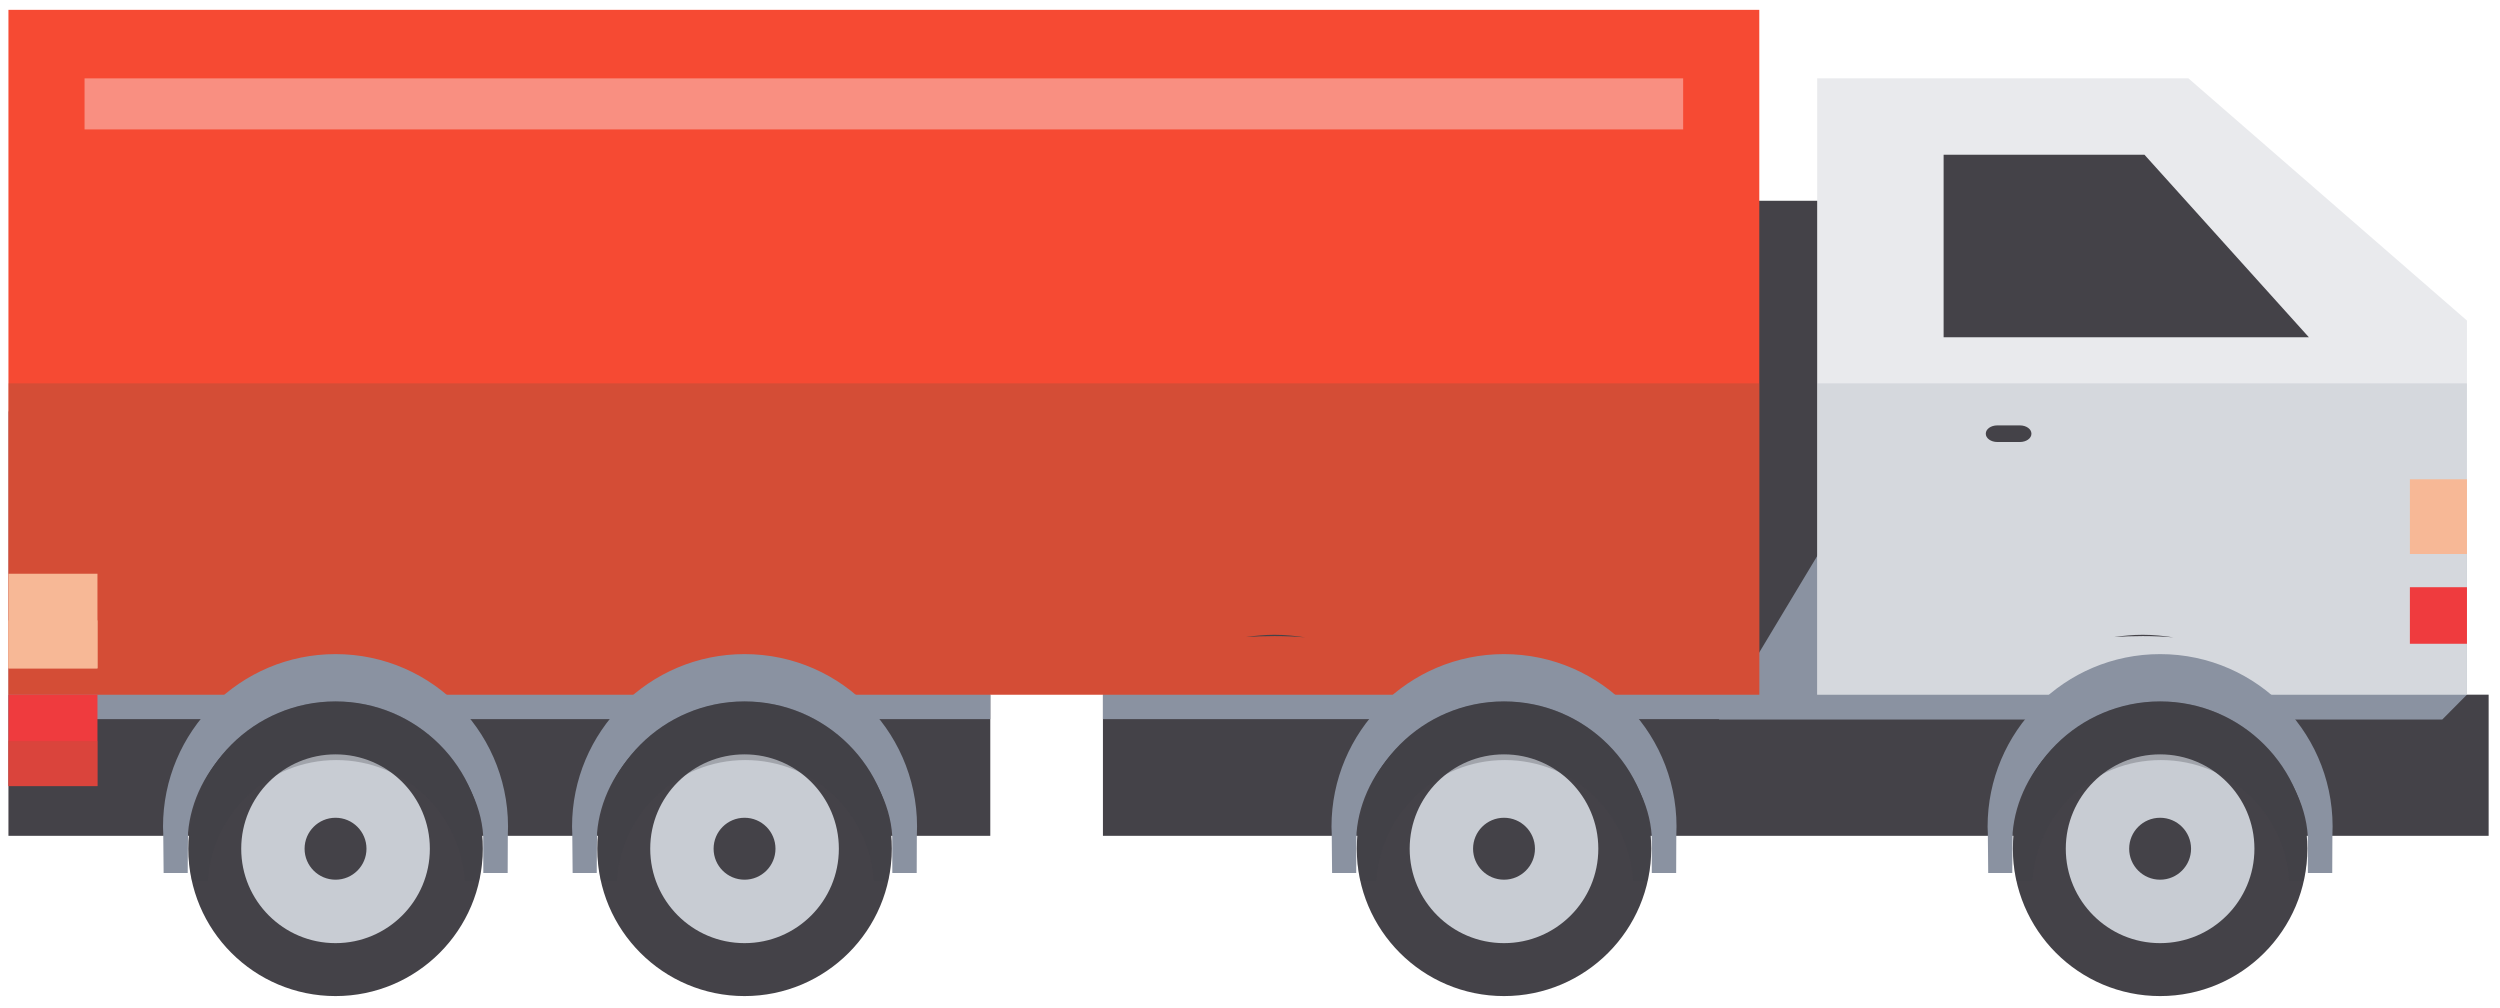 <svg width="191" height="77" viewBox="0 0 191 77" fill="none" xmlns="http://www.w3.org/2000/svg">
<path d="M75.658 53.073H0.645V63.857H75.658V53.073Z" fill="#444248"/>
<path d="M190.132 53.073H84.264V63.857H190.132V53.073Z" fill="#444248"/>
<path d="M142.432 15.339H132.316V53.073H142.432V15.339Z" fill="#444248"/>
<path d="M142.431 38.468V39.322H140.731L134.358 49.928V31.433H0.645V54.941H75.658V47.928H84.264V54.941H131.345L131.325 54.974H186.586L188.474 53.073V38.468H142.431Z" fill="#8A92A1"/>
<path d="M138.832 5.987V53.073H188.474V24.488L167.197 5.987H138.832Z" fill="#E9EAED"/>
<path opacity="0.32" d="M188.474 29.29H138.832V53.073H188.474V29.29Z" fill="#A9AFBA"/>
<path d="M148.492 11.824V25.767H176.398L163.839 11.824H148.492Z" fill="#444248"/>
<path d="M154.321 33.769H152.594C152.108 33.769 151.714 33.486 151.714 33.141V33.128C151.714 32.78 152.108 32.5 152.594 32.5H154.321C154.807 32.5 155.201 32.78 155.201 33.128V33.141C155.203 33.486 154.809 33.769 154.321 33.769Z" fill="#444248"/>
<path d="M188.476 36.618H184.115V42.325H188.476V36.618Z" fill="#F7B896"/>
<path d="M188.476 44.863H184.115V49.184H188.476V44.863Z" fill="#EF3B3E"/>
<path d="M134.41 0.752H0.645V53.073H134.41V0.752Z" fill="#F64A33"/>
<path d="M128.593 5.987H6.46V9.888H128.593V5.987Z" fill="#F98F81"/>
<path opacity="0.32" d="M134.41 29.29H0.645V53.073H134.41V29.29Z" fill="#8A563E"/>
<path d="M7.446 43.834H0.645V51.063H7.446V43.834Z" fill="#F7B896"/>
<path d="M7.446 53.073H0.645V60.058H7.446V53.073Z" fill="#EF3B3E"/>
<path d="M7.446 47.399H0.645V51.063H7.446V47.399Z" fill="#F7B896"/>
<path opacity="0.55" d="M7.446 56.621H0.645V60.058H7.446V56.621Z" fill="#C94C3B"/>
<path d="M99.722 48.696C98.955 48.578 98.175 48.498 97.375 48.498C96.627 48.498 95.899 48.569 95.182 48.671C95.877 48.626 96.603 48.597 97.375 48.597C98.201 48.597 98.98 48.634 99.722 48.696Z" fill="#444248"/>
<path d="M101.772 66.698H103.614C103.617 66.469 103.627 63.777 103.639 63.622C104.035 58.766 108.411 53.927 114.906 53.927C120.915 53.927 125.893 58.915 126.189 63.847C126.192 63.91 126.196 65.823 126.197 66.698H128.059C128.062 65.823 128.066 63.91 128.069 63.846C128.452 56.251 122.412 49.974 114.906 49.974C107.627 49.974 101.726 55.88 101.726 63.164C101.726 63.338 101.734 63.509 101.744 63.681C101.752 63.816 101.762 66.484 101.772 66.698Z" fill="#8A92A1"/>
<path d="M114.907 76.1C121.118 76.1 126.154 71.061 126.154 64.844C126.154 58.628 121.118 53.589 114.907 53.589C108.695 53.589 103.659 58.628 103.659 64.844C103.659 71.061 108.695 76.1 114.907 76.1Z" fill="#444248"/>
<path d="M114.905 72.056C118.885 72.056 122.111 68.827 122.111 64.844C122.111 60.862 118.885 57.633 114.905 57.633C110.925 57.633 107.699 60.862 107.699 64.844C107.699 68.827 110.925 72.056 114.905 72.056Z" fill="#C8CCD3"/>
<path d="M114.906 67.209C116.212 67.209 117.271 66.15 117.271 64.843C117.271 63.536 116.212 62.477 114.906 62.477C113.601 62.477 112.542 63.536 112.542 64.843C112.542 66.15 113.601 67.209 114.906 67.209Z" fill="#444248"/>
<path opacity="0.28" d="M105.154 67.309C105.468 62.154 109.732 58.07 114.964 58.07C120.195 58.07 124.459 62.154 124.773 67.309H125.852C126.031 66.511 126.156 65.694 126.156 64.844C126.156 58.627 121.12 53.587 114.909 53.587C108.698 53.587 103.661 58.626 103.661 64.844C103.661 65.694 103.763 66.516 103.941 67.309H105.154Z" fill="#403F45"/>
<path d="M43.749 66.698H45.591C45.596 66.469 45.604 63.777 45.616 63.622C46.012 58.766 50.388 53.927 56.883 53.927C62.891 53.927 67.87 58.915 68.166 63.847C68.169 63.91 68.172 65.823 68.174 66.698H70.036C70.039 65.823 70.043 63.91 70.046 63.846C70.428 56.251 64.389 49.974 56.883 49.974C49.604 49.974 43.704 55.88 43.704 63.164C43.704 63.338 43.711 63.509 43.722 63.681C43.729 63.816 43.741 66.484 43.749 66.698Z" fill="#8A92A1"/>
<path d="M56.883 76.1C63.095 76.1 68.131 71.061 68.131 64.844C68.131 58.628 63.095 53.589 56.883 53.589C50.671 53.589 45.636 58.628 45.636 64.844C45.636 71.061 50.671 76.1 56.883 76.1Z" fill="#444248"/>
<path d="M56.883 72.056C60.863 72.056 64.089 68.827 64.089 64.844C64.089 60.862 60.863 57.633 56.883 57.633C52.903 57.633 49.677 60.862 49.677 64.844C49.677 68.827 52.903 72.056 56.883 72.056Z" fill="#C8CCD3"/>
<path d="M56.883 67.209C58.189 67.209 59.247 66.15 59.247 64.843C59.247 63.536 58.189 62.477 56.883 62.477C55.577 62.477 54.519 63.536 54.519 64.843C54.519 66.15 55.577 67.209 56.883 67.209Z" fill="#444248"/>
<path opacity="0.28" d="M47.132 67.309C47.446 62.154 51.711 58.07 56.942 58.07C62.173 58.07 66.437 62.154 66.752 67.309H67.83C68.01 66.511 68.133 65.694 68.133 64.844C68.133 58.627 63.096 53.587 56.885 53.587C50.674 53.587 45.638 58.626 45.638 64.844C45.638 65.694 45.739 66.516 45.917 67.309H47.132Z" fill="#403F45"/>
<path d="M12.501 66.698H14.341C14.346 66.469 14.354 63.777 14.367 63.622C14.764 58.766 19.139 53.927 25.633 53.927C31.641 53.927 36.62 58.915 36.916 63.847C36.919 63.91 36.922 65.823 36.926 66.698H38.786C38.789 65.823 38.794 63.91 38.797 63.846C39.178 56.251 33.139 49.974 25.633 49.974C18.354 49.974 12.454 55.88 12.454 63.164C12.454 63.338 12.461 63.509 12.472 63.681C12.481 63.816 12.491 66.484 12.501 66.698Z" fill="#8A92A1"/>
<path d="M25.635 76.1C31.847 76.1 36.883 71.061 36.883 64.844C36.883 58.628 31.847 53.589 25.635 53.589C19.423 53.589 14.388 58.628 14.388 64.844C14.388 71.061 19.423 76.1 25.635 76.1Z" fill="#444248"/>
<path d="M25.635 72.056C29.614 72.056 32.841 68.827 32.841 64.844C32.841 60.862 29.614 57.633 25.635 57.633C21.655 57.633 18.429 60.862 18.429 64.844C18.429 68.827 21.655 72.056 25.635 72.056Z" fill="#C8CCD3"/>
<path d="M25.635 67.209C26.941 67.209 27.999 66.15 27.999 64.843C27.999 63.536 26.941 62.477 25.635 62.477C24.329 62.477 23.27 63.536 23.27 64.843C23.27 66.15 24.329 67.209 25.635 67.209Z" fill="#444248"/>
<path opacity="0.28" d="M15.884 67.309C16.198 62.154 20.463 58.07 25.694 58.07C30.925 58.07 35.188 62.154 35.504 67.309H36.582C36.761 66.511 36.885 65.694 36.885 64.844C36.885 58.627 31.85 53.587 25.637 53.587C19.426 53.587 14.39 58.626 14.39 64.844C14.39 65.694 14.491 66.516 14.669 67.309H15.884Z" fill="#403F45"/>
<path d="M151.898 66.698H153.738C153.743 66.469 153.752 63.777 153.765 63.622C154.161 58.766 158.535 53.927 165.031 53.927C171.039 53.927 176.017 58.915 176.313 63.847C176.317 63.91 176.32 65.823 176.323 66.698H178.183C178.187 65.823 178.192 63.91 178.195 63.846C178.576 56.251 172.536 49.974 165.031 49.974C157.751 49.974 151.852 55.88 151.852 63.164C151.852 63.338 151.858 63.509 151.87 63.681C151.88 63.816 151.89 66.484 151.898 66.698Z" fill="#8A92A1"/>
<path d="M165.033 76.1C171.244 76.1 176.28 71.061 176.28 64.844C176.28 58.628 171.244 53.589 165.033 53.589C158.821 53.589 153.785 58.628 153.785 64.844C153.785 71.061 158.821 76.1 165.033 76.1Z" fill="#444248"/>
<path d="M165.032 72.056C169.012 72.056 172.238 68.827 172.238 64.844C172.238 60.862 169.012 57.633 165.032 57.633C161.052 57.633 157.826 60.862 157.826 64.844C157.826 68.827 161.052 72.056 165.032 72.056Z" fill="#C8CCD3"/>
<path d="M165.032 67.209C166.338 67.209 167.397 66.15 167.397 64.843C167.397 63.536 166.338 62.477 165.032 62.477C163.726 62.477 162.668 63.536 162.668 64.843C162.668 66.15 163.726 67.209 165.032 67.209Z" fill="#444248"/>
<path opacity="0.28" d="M155.281 67.309C155.596 62.154 159.86 58.07 165.091 58.07C170.322 58.07 174.585 62.154 174.901 67.309H175.979C176.159 66.511 176.282 65.694 176.282 64.844C176.282 58.627 171.247 53.587 165.035 53.587C158.824 53.587 153.787 58.626 153.787 64.844C153.787 65.694 153.889 66.516 154.067 67.309H155.281Z" fill="#403F45"/>
<path d="M166.057 48.696C165.29 48.578 164.51 48.498 163.708 48.498C162.961 48.498 162.233 48.569 161.515 48.671C162.21 48.626 162.936 48.597 163.708 48.597C164.538 48.597 165.313 48.634 166.057 48.696Z" fill="#444248"/>
</svg>
